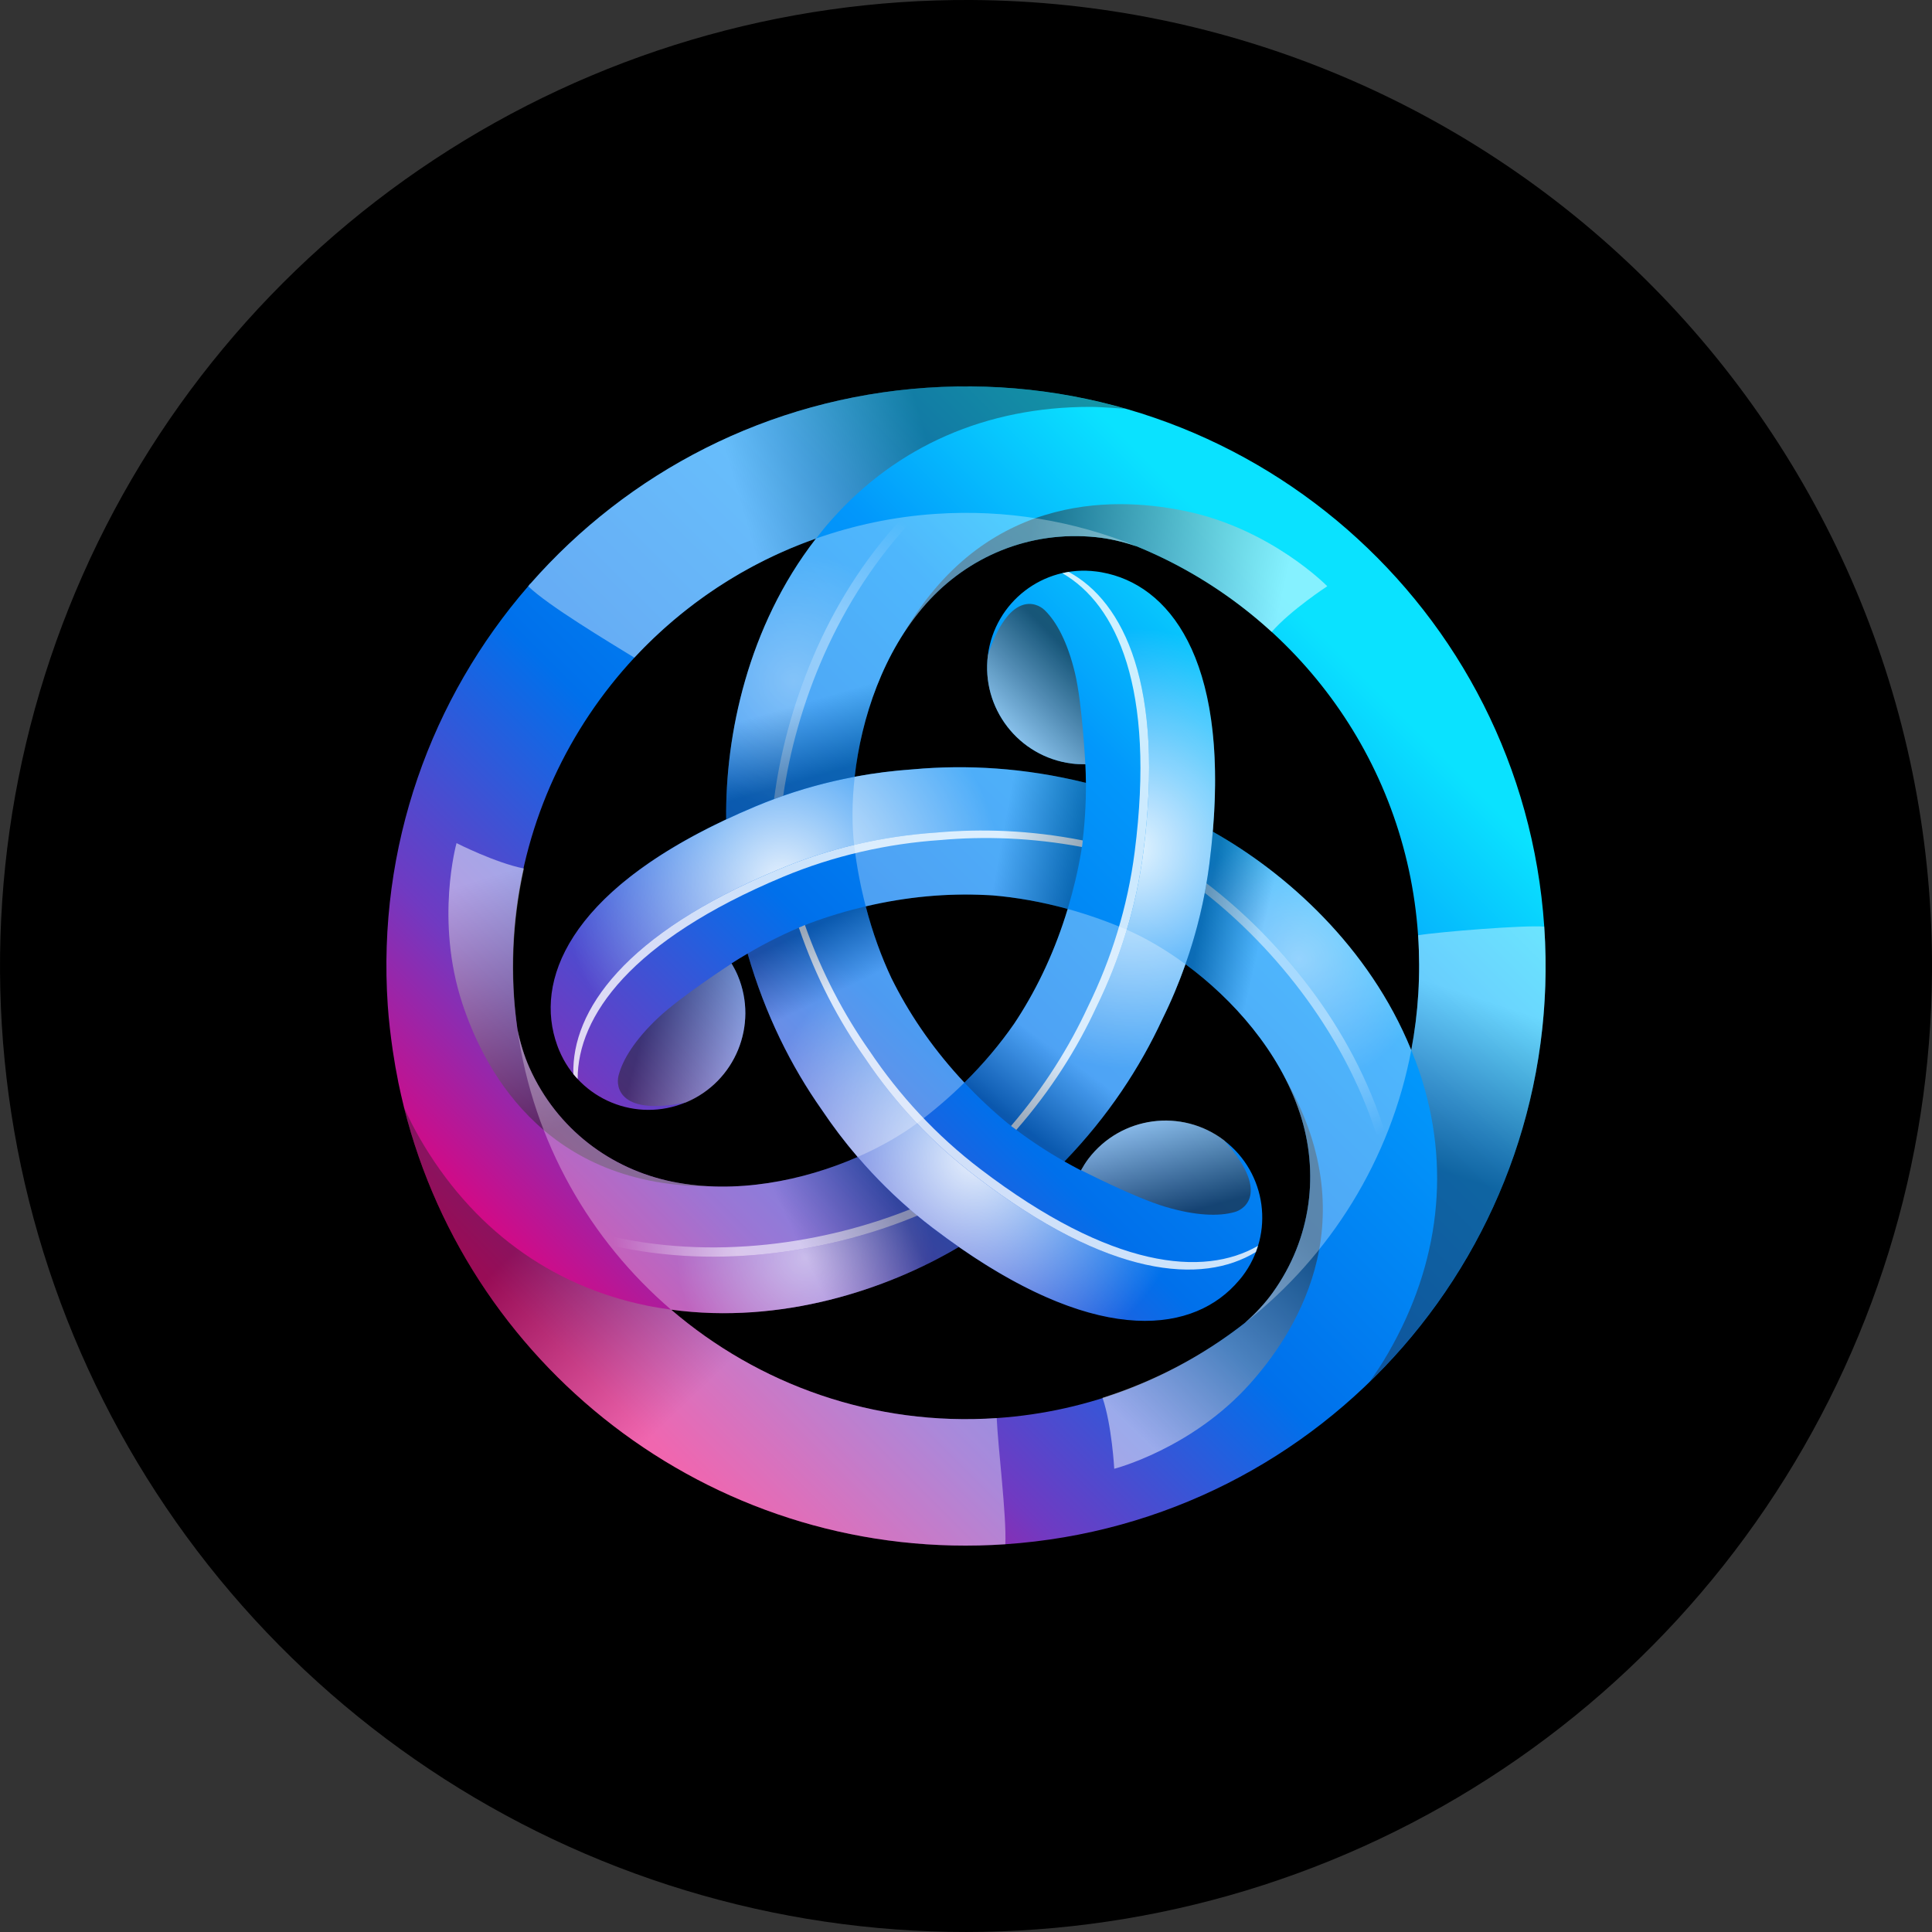 <svg viewBox="0 0 30 30" fill="none" xmlns="http://www.w3.org/2000/svg">
<rect x="0" y="0" width="30" height="30" fill="#333333" stroke="none"/>
<g clip-path="url(#clip0_1645_687)">
<path d="M30 15.09C29.982 18.057 29.085 20.951 27.422 23.408C25.759 25.865 23.405 27.773 20.657 28.892C17.91 30.011 14.892 30.29 11.986 29.694C9.079 29.098 6.415 27.653 4.33 25.543C2.245 23.432 0.833 20.751 0.271 17.838C-0.29 14.925 0.025 11.911 1.177 9.177C2.328 6.443 4.265 4.111 6.742 2.478C9.218 0.845 12.123 -0.018 15.09 2.43516e-05C17.06 0.012 19.008 0.411 20.823 1.176C22.639 1.941 24.286 3.056 25.67 4.457C27.055 5.858 28.15 7.518 28.893 9.343C29.636 11.167 30.012 13.12 30 15.09V15.09Z" fill="black"/>
<path d="M23.979 14.389C23.642 9.43 19.348 5.684 14.389 6.021C11.919 6.189 9.75 7.339 8.236 9.064L8.236 9.064L8.232 9.061C8.222 9.075 8.212 9.089 8.202 9.103C6.699 10.836 5.853 13.141 6.021 15.611C6.037 15.846 6.065 16.078 6.098 16.307C6.098 16.307 6.098 16.307 6.098 16.308C6.1 16.318 6.101 16.328 6.103 16.339C6.125 16.49 6.152 16.64 6.182 16.789C6.182 16.789 6.182 16.789 6.182 16.789C6.182 16.792 6.183 16.795 6.183 16.797C6.211 16.932 6.241 17.065 6.274 17.198L6.274 17.198C6.274 17.198 6.274 17.198 6.274 17.198C7.314 21.343 11.197 24.279 15.611 23.979C20.57 23.642 24.316 19.348 23.979 14.389ZM22.02 14.523C22.061 15.133 22.023 15.731 21.914 16.306C21.913 16.303 21.912 16.299 21.91 16.296V16.296C21.258 14.701 19.967 13.55 18.832 12.914C19.062 10.211 18.145 9.073 17.108 8.887C17.079 8.882 17.051 8.877 17.022 8.874C16.199 8.768 15.446 9.35 15.34 10.174C15.235 10.997 15.817 11.75 16.64 11.856C16.712 11.865 16.783 11.868 16.853 11.867C16.858 11.958 16.861 12.055 16.862 12.156C15.902 11.918 15.005 11.872 14.188 11.945C13.882 11.966 13.576 12.004 13.271 12.061C13.374 11.148 13.716 10.124 14.38 9.374C15.023 8.649 15.977 8.234 17.019 8.341C17.216 8.361 17.427 8.409 17.617 8.473C17.625 8.476 17.635 8.478 17.643 8.481C17.643 8.481 17.643 8.481 17.644 8.481C20.056 9.464 21.831 11.753 22.02 14.523ZM15.747 15.897C15.746 15.898 15.746 15.899 15.745 15.9C15.53 16.21 15.275 16.515 14.975 16.811C14.526 16.332 14.165 15.818 13.891 15.285C13.877 15.256 13.862 15.229 13.848 15.2C13.847 15.199 13.847 15.198 13.846 15.197C13.685 14.856 13.549 14.482 13.443 14.074C14.082 13.924 14.709 13.868 15.308 13.898C15.34 13.9 15.371 13.9 15.403 13.903C15.404 13.903 15.405 13.903 15.407 13.903C15.782 13.934 16.173 14.003 16.579 14.114C16.389 14.743 16.124 15.314 15.799 15.818C15.781 15.844 15.765 15.871 15.747 15.897ZM12.672 8.362C12.67 8.364 12.668 8.366 12.666 8.368V8.368C11.612 9.73 11.26 11.422 11.276 12.723C8.821 13.875 8.294 15.238 8.652 16.23C8.661 16.257 8.672 16.284 8.683 16.31C9.003 17.076 9.884 17.438 10.65 17.117C11.416 16.797 11.777 15.916 11.457 15.15C11.429 15.083 11.395 15.021 11.359 14.96C11.437 14.91 11.52 14.859 11.609 14.807C11.882 15.757 12.287 16.56 12.76 17.232C12.93 17.486 13.116 17.731 13.317 17.966C12.476 18.334 11.417 18.549 10.435 18.349C9.487 18.155 8.65 17.536 8.221 16.581C8.14 16.4 8.077 16.193 8.037 15.997C8.013 15.826 7.992 15.653 7.98 15.477C7.761 12.254 9.761 9.384 12.672 8.362ZM15.477 22.02C13.563 22.15 11.774 21.497 10.421 20.336C12.128 20.569 13.769 20.027 14.888 19.363C17.114 20.914 18.559 20.689 19.238 19.883C19.257 19.862 19.275 19.839 19.293 19.816C19.796 19.156 19.668 18.212 19.008 17.709C18.348 17.206 17.404 17.334 16.901 17.994C16.857 18.052 16.82 18.112 16.785 18.174C16.704 18.132 16.618 18.085 16.529 18.035C17.216 17.323 17.705 16.569 18.05 15.823C18.186 15.549 18.305 15.264 18.408 14.972C19.148 15.517 19.865 16.326 20.182 17.277C20.489 18.195 20.371 19.23 19.758 20.079C19.642 20.24 19.494 20.398 19.344 20.53C19.342 20.532 19.34 20.534 19.338 20.536C18.265 21.379 16.938 21.921 15.477 22.02Z" fill="url(#paint0_linear_1645_687)"/>
<path style="mix-blend-mode:overlay" opacity="0.9" d="M17.108 8.887C17.079 8.882 17.051 8.877 17.022 8.874C16.877 8.855 16.733 8.859 16.595 8.881C17.456 9.349 18.084 10.654 17.754 13.229C17.645 14.081 17.391 14.892 17.025 15.637C16.728 16.277 16.325 16.923 15.782 17.544C16.043 17.74 16.297 17.903 16.529 18.035C17.216 17.323 17.705 16.569 18.05 15.823C18.416 15.079 18.67 14.268 18.779 13.415C19.172 10.35 18.207 9.084 17.108 8.887Z" fill="url(#paint1_radial_1645_687)"/>
<g style="mix-blend-mode:overlay" opacity="0.8">
<path d="M17.754 13.229C18.084 10.654 17.456 9.349 16.595 8.881C16.562 8.886 16.529 8.893 16.496 8.901C17.339 9.385 17.945 10.689 17.619 13.229C17.51 14.081 17.257 14.892 16.891 15.637C16.604 16.256 16.216 16.88 15.7 17.483C15.728 17.504 15.755 17.524 15.782 17.544C16.325 16.923 16.728 16.277 17.025 15.637C17.391 14.892 17.645 14.081 17.754 13.229Z" fill="white"/>
</g>
<path style="mix-blend-mode:overlay" opacity="0.5" d="M14.481 19.067C14.4 19.005 14.323 18.941 14.245 18.876C12.974 19.406 11.213 19.739 9.464 19.333C9.75 19.698 10.07 20.035 10.421 20.336C12.128 20.569 13.769 20.027 14.888 19.363C14.755 19.27 14.62 19.172 14.481 19.067Z" fill="url(#paint2_radial_1645_687)"/>
<path style="mix-blend-mode:overlay" opacity="0.6" d="M14.245 18.876C14.206 18.844 14.167 18.812 14.129 18.779C12.848 19.291 11.079 19.597 9.334 19.162C9.376 19.219 9.42 19.277 9.464 19.333C11.213 19.739 12.974 19.406 14.245 18.876Z" fill="url(#paint3_linear_1645_687)"/>
<path style="mix-blend-mode:overlay" opacity="0.9" d="M8.652 16.231C8.662 16.258 8.672 16.285 8.683 16.312C8.74 16.447 8.815 16.57 8.903 16.678C8.878 15.698 9.694 14.502 12.089 13.501C12.882 13.169 13.711 12.983 14.539 12.928C15.242 12.865 16.003 12.891 16.812 13.05C16.851 12.727 16.866 12.425 16.864 12.158C15.904 11.92 15.006 11.873 14.188 11.947C13.36 12.002 12.531 12.188 11.738 12.52C8.887 13.712 8.273 15.18 8.652 16.231Z" fill="url(#paint4_radial_1645_687)"/>
<g style="mix-blend-mode:overlay" opacity="0.8">
<path d="M12.089 13.501C9.694 14.502 8.878 15.698 8.903 16.678C8.924 16.705 8.947 16.73 8.97 16.754C8.968 15.782 9.794 14.605 12.156 13.617C12.949 13.286 13.778 13.1 14.606 13.044C15.286 12.983 16.021 13.007 16.8 13.152C16.805 13.118 16.808 13.084 16.812 13.05C16.003 12.891 15.242 12.865 14.539 12.928C13.711 12.983 12.882 13.169 12.089 13.501Z" fill="white"/>
</g>
<path style="mix-blend-mode:overlay" opacity="0.4" d="M18.782 13.416C18.769 13.517 18.752 13.616 18.735 13.716C19.829 14.551 20.997 15.91 21.52 17.628C21.694 17.197 21.826 16.752 21.911 16.297C21.259 14.703 19.969 13.552 18.834 12.916C18.821 13.077 18.804 13.243 18.782 13.416Z" fill="url(#paint5_radial_1645_687)"/>
<path style="mix-blend-mode:overlay" opacity="0.5" d="M18.735 13.716C18.726 13.766 18.718 13.816 18.709 13.865C19.792 14.718 20.941 16.097 21.437 17.826C21.466 17.76 21.494 17.694 21.52 17.628C20.997 15.91 19.829 14.551 18.735 13.716Z" fill="url(#paint6_linear_1645_687)"/>
<path style="mix-blend-mode:overlay" opacity="0.9" d="M19.239 19.881C19.258 19.86 19.276 19.837 19.294 19.814C19.383 19.697 19.451 19.571 19.501 19.441C18.665 19.952 17.221 19.843 15.157 18.27C14.473 17.749 13.897 17.124 13.435 16.435C13.029 15.858 12.671 15.185 12.405 14.405C12.105 14.533 11.837 14.671 11.606 14.806C11.88 15.757 12.288 16.558 12.761 17.23C13.223 17.919 13.799 18.544 14.482 19.065C16.94 20.938 18.519 20.736 19.239 19.881Z" fill="url(#paint7_radial_1645_687)"/>
<g style="mix-blend-mode:overlay" opacity="0.8">
<path d="M15.157 18.27C17.221 19.843 18.665 19.952 19.501 19.441C19.513 19.409 19.524 19.377 19.534 19.345C18.692 19.832 17.26 19.706 15.224 18.154C14.54 17.633 13.964 17.008 13.502 16.319C13.11 15.761 12.763 15.112 12.499 14.365C12.467 14.378 12.436 14.391 12.405 14.405C12.671 15.185 13.029 15.858 13.435 16.435C13.897 17.124 14.473 17.749 15.157 18.27Z" fill="white"/>
</g>
<path style="mix-blend-mode:overlay" opacity="0.3" d="M11.736 12.517C11.83 12.478 11.925 12.443 12.02 12.407C12.196 11.042 12.789 9.35 14.015 8.039C13.556 8.104 13.104 8.213 12.667 8.366C11.613 9.728 11.261 11.42 11.277 12.721C11.424 12.652 11.576 12.584 11.736 12.517Z" fill="url(#paint8_radial_1645_687)"/>
<path style="mix-blend-mode:overlay" opacity="0.4" d="M12.02 12.407C12.067 12.39 12.115 12.372 12.162 12.355C12.359 10.991 12.979 9.306 14.228 8.012C14.157 8.02 14.086 8.029 14.015 8.039C12.789 9.35 12.196 11.042 12.02 12.407Z" fill="url(#paint9_linear_1645_687)"/>
<path style="mix-blend-mode:multiply" opacity="0.4" d="M14.389 6.021C11.919 6.189 9.75 7.339 8.236 9.064C8.225 9.077 8.214 9.09 8.202 9.103L8.202 9.103C8.497 9.395 9.46 9.972 9.85 10.212C10.617 9.388 11.58 8.745 12.672 8.362C12.748 8.263 12.827 8.166 12.911 8.072C13.927 6.925 15.316 6.318 16.926 6.318C17.105 6.318 17.47 6.347 17.478 6.348C16.502 6.067 15.461 5.948 14.389 6.021Z" fill="url(#paint10_linear_1645_687)"/>
<path style="mix-blend-mode:multiply" opacity="0.4" d="M15.477 22.02C13.563 22.15 11.774 21.497 10.421 20.336H10.421H10.421C10.295 20.319 10.169 20.299 10.043 20.273C8.541 19.966 7.321 19.067 6.516 17.672C6.427 17.517 6.347 17.359 6.274 17.198C7.314 21.343 11.197 24.279 15.611 23.979C15.63 23.524 15.496 22.47 15.477 22.02Z" fill="url(#paint11_linear_1645_687)"/>
<path style="mix-blend-mode:multiply" opacity="0.4" d="M23.979 14.389C23.702 14.361 22.352 14.468 22.02 14.523C22.061 15.133 22.023 15.731 21.914 16.306C21.961 16.42 22.005 16.536 22.045 16.655C22.53 18.109 22.361 19.615 21.556 21.009C21.468 21.162 21.373 21.308 21.272 21.448C21.27 21.451 21.268 21.454 21.266 21.456C21.266 21.456 21.27 21.453 21.273 21.45C23.101 19.672 24.166 17.133 23.979 14.389Z" fill="url(#paint12_linear_1645_687)"/>
<path style="mix-blend-mode:multiply" opacity="0.5" d="M17.019 8.341C17.216 8.361 17.427 8.409 17.617 8.473C17.625 8.476 17.635 8.478 17.643 8.481C17.643 8.481 17.643 8.481 17.644 8.481C18.42 8.797 19.13 9.249 19.743 9.809C19.744 9.81 19.745 9.811 19.747 9.812C20.042 9.474 20.61 9.103 20.61 9.103C20.61 9.103 19.74 8.213 18.408 7.936C17.476 7.743 15.373 7.555 14.047 9.812C14.047 9.812 14.052 9.807 14.06 9.8C14.158 9.652 14.262 9.507 14.38 9.374C15.023 8.65 15.977 8.234 17.019 8.341Z" fill="url(#paint13_linear_1645_687)"/>
<path style="mix-blend-mode:multiply" opacity="0.5" d="M19.758 20.078C19.642 20.239 19.494 20.397 19.344 20.529C19.337 20.535 19.331 20.542 19.324 20.548C19.324 20.548 19.324 20.549 19.324 20.549C18.662 21.063 17.915 21.452 17.125 21.703C17.123 21.703 17.121 21.704 17.12 21.705C17.265 22.129 17.302 22.807 17.302 22.807C17.302 22.807 18.508 22.498 19.413 21.483C20.047 20.773 21.261 19.045 19.97 16.769C19.97 16.769 19.971 16.776 19.974 16.786C20.053 16.945 20.126 17.107 20.182 17.276C20.488 18.195 20.371 19.229 19.758 20.078Z" fill="url(#paint14_linear_1645_687)"/>
<path style="mix-blend-mode:multiply" opacity="0.5" d="M8.224 16.583C8.143 16.402 8.08 16.196 8.04 15.999C8.038 15.991 8.036 15.981 8.034 15.972C8.034 15.972 8.034 15.972 8.033 15.972C7.919 15.142 7.956 14.301 8.134 13.491C8.134 13.489 8.134 13.487 8.135 13.486C7.694 13.399 7.089 13.092 7.089 13.092C7.089 13.092 6.753 14.291 7.179 15.582C7.478 16.487 8.367 18.401 10.984 18.422C10.984 18.422 10.977 18.419 10.967 18.416C10.79 18.405 10.613 18.387 10.439 18.352C9.49 18.158 8.653 17.539 8.224 16.583Z" fill="url(#paint15_linear_1645_687)"/>
<path style="mix-blend-mode:multiply" opacity="0.6" d="M16.64 11.856C16.712 11.865 16.783 11.868 16.853 11.867C16.853 11.867 16.806 10.931 16.692 10.451C16.577 9.972 16.407 9.654 16.221 9.474C16.088 9.345 15.667 9.185 15.34 10.174C15.235 10.997 15.817 11.75 16.64 11.856Z" fill="url(#paint16_linear_1645_687)"/>
<path style="mix-blend-mode:multiply" opacity="0.5" d="M11.457 15.152C11.429 15.085 11.396 15.022 11.36 14.962C11.36 14.962 10.573 15.47 10.215 15.809C9.857 16.149 9.667 16.454 9.604 16.705C9.559 16.885 9.63 17.33 10.65 17.119C11.416 16.798 11.777 15.918 11.457 15.152Z" fill="url(#paint17_linear_1645_687)"/>
<path style="mix-blend-mode:multiply" opacity="0.6" d="M16.902 17.991C16.858 18.049 16.821 18.11 16.787 18.171C16.787 18.171 17.62 18.598 18.093 18.738C18.566 18.879 18.926 18.891 19.174 18.82C19.353 18.769 19.702 18.485 19.009 17.707C18.349 17.204 17.406 17.331 16.902 17.991Z" fill="url(#paint18_linear_1645_687)"/>
<path style="mix-blend-mode:multiply" opacity="0.3" d="M16.579 14.114C16.389 14.743 16.124 15.314 15.799 15.818C15.781 15.844 15.765 15.871 15.747 15.897C15.746 15.898 15.746 15.899 15.745 15.9C15.53 16.21 15.275 16.515 14.975 16.811C15.181 17.03 15.404 17.242 15.649 17.443C15.956 17.686 16.257 17.881 16.529 18.035C17.216 17.323 17.705 16.569 18.05 15.823C18.186 15.549 18.305 15.264 18.408 14.972C18.091 14.739 17.771 14.554 17.475 14.428C17.169 14.297 16.871 14.195 16.579 14.114Z" fill="url(#paint19_linear_1645_687)"/>
<path style="mix-blend-mode:multiply" opacity="0.3" d="M10.421 20.337C12.128 20.569 13.769 20.027 14.888 19.363C14.755 19.27 14.62 19.172 14.481 19.067C14.05 18.738 13.661 18.368 13.317 17.966C12.476 18.334 11.417 18.549 10.436 18.349C9.487 18.155 8.65 17.536 8.221 16.581C8.14 16.4 8.077 16.193 8.037 15.997C8.285 17.737 9.163 19.257 10.421 20.337Z" fill="url(#paint20_linear_1645_687)"/>
<path style="mix-blend-mode:multiply" opacity="0.3" d="M14.975 16.811C14.526 16.332 14.165 15.817 13.891 15.285C13.877 15.256 13.862 15.229 13.848 15.2C13.847 15.199 13.847 15.198 13.846 15.197C13.685 14.856 13.549 14.482 13.443 14.074C13.15 14.143 12.856 14.23 12.56 14.341C12.197 14.485 11.878 14.648 11.609 14.807C11.883 15.757 12.287 16.56 12.76 17.232C12.93 17.486 13.116 17.731 13.317 17.965C13.678 17.808 13.999 17.622 14.257 17.429C14.522 17.23 14.76 17.023 14.975 16.811Z" fill="url(#paint21_linear_1645_687)"/>
<path style="mix-blend-mode:multiply" opacity="0.3" d="M12.666 8.368C11.612 9.73 11.26 11.422 11.276 12.723C11.423 12.654 11.576 12.585 11.737 12.518C12.238 12.309 12.752 12.158 13.272 12.061C13.374 11.149 13.716 10.124 14.38 9.374C15.023 8.65 15.977 8.234 17.019 8.341C17.216 8.361 17.427 8.409 17.617 8.473C17.625 8.476 17.635 8.478 17.643 8.481C17.643 8.481 17.643 8.481 17.644 8.481C16.684 8.09 15.624 7.905 14.523 7.98C13.876 8.024 13.256 8.157 12.672 8.362C12.67 8.364 12.668 8.366 12.666 8.368V8.368Z" fill="url(#paint22_linear_1645_687)"/>
<path style="mix-blend-mode:multiply" opacity="0.3" d="M21.91 16.296C21.258 14.701 19.967 13.55 18.832 12.914C18.819 13.075 18.801 13.242 18.779 13.415C18.71 13.953 18.584 14.474 18.408 14.972C19.148 15.517 19.865 16.326 20.182 17.277C20.489 18.196 20.371 19.23 19.758 20.079C19.642 20.24 19.494 20.398 19.344 20.53C19.342 20.532 19.34 20.534 19.338 20.536C20.659 19.498 21.594 18.001 21.914 16.306C21.913 16.303 21.912 16.299 21.91 16.296V16.296Z" fill="url(#paint23_linear_1645_687)"/>
<path style="mix-blend-mode:multiply" opacity="0.3" d="M13.266 13.143C13.306 13.473 13.367 13.782 13.443 14.074C14.082 13.924 14.71 13.869 15.308 13.898C15.34 13.9 15.371 13.9 15.403 13.903C15.404 13.903 15.405 13.903 15.407 13.903C15.782 13.934 16.174 14.003 16.579 14.114C16.665 13.827 16.738 13.528 16.79 13.216C16.846 12.828 16.864 12.469 16.862 12.156C15.902 11.918 15.005 11.872 14.188 11.945C13.882 11.966 13.576 12.004 13.272 12.061C13.228 12.453 13.227 12.824 13.266 13.143Z" fill="url(#paint24_linear_1645_687)"/>
</g>
<defs>
<linearGradient id="paint0_linear_1645_687" x1="8.858" y1="21.142" x2="20.334" y2="9.666" gradientUnits="userSpaceOnUse">
<stop offset="0.001" stop-color="#E6007A"/>
<stop offset="0.207" stop-color="#703AC2"/>
<stop offset="0.456" stop-color="#0070EB"/>
<stop offset="0.768" stop-color="#0297FB"/>
<stop offset="1" stop-color="#0AE2FF"/>
</linearGradient>
<radialGradient id="paint1_radial_1645_687" cx="0" cy="0" r="1" gradientUnits="userSpaceOnUse" gradientTransform="translate(17.565 13.178) scale(3.422 3.422)">
<stop stop-color="white"/>
<stop offset="1" stop-color="white" stop-opacity="0"/>
</radialGradient>
<radialGradient id="paint2_radial_1645_687" cx="0" cy="0" r="1" gradientUnits="userSpaceOnUse" gradientTransform="translate(12.507 19.526) scale(1.991)">
<stop stop-color="white"/>
<stop offset="1" stop-color="white" stop-opacity="0"/>
</radialGradient>
<linearGradient id="paint3_linear_1645_687" x1="9.519" y1="19.19" x2="11.438" y2="19.163" gradientUnits="userSpaceOnUse">
<stop stop-color="white" stop-opacity="0"/>
<stop offset="1" stop-color="white"/>
</linearGradient>
<radialGradient id="paint4_radial_1645_687" cx="0" cy="0" r="1" gradientUnits="userSpaceOnUse" gradientTransform="translate(12.139 13.689) rotate(-120) scale(3.422)">
<stop stop-color="white"/>
<stop offset="1" stop-color="white" stop-opacity="0"/>
</radialGradient>
<radialGradient id="paint5_radial_1645_687" cx="0" cy="0" r="1" gradientUnits="userSpaceOnUse" gradientTransform="translate(20.166 14.896) rotate(-120) scale(1.991)">
<stop stop-color="white"/>
<stop offset="1" stop-color="white" stop-opacity="0"/>
</radialGradient>
<linearGradient id="paint6_linear_1645_687" x1="21.369" y1="17.651" x2="20.386" y2="16.003" gradientUnits="userSpaceOnUse">
<stop stop-color="white" stop-opacity="0"/>
<stop offset="1" stop-color="white"/>
</linearGradient>
<radialGradient id="paint7_radial_1645_687" cx="0" cy="0" r="1" gradientUnits="userSpaceOnUse" gradientTransform="translate(15.133 17.974) rotate(120) scale(3.422)">
<stop stop-color="white"/>
<stop offset="1" stop-color="white" stop-opacity="0"/>
</radialGradient>
<radialGradient id="paint8_radial_1645_687" cx="0" cy="0" r="1" gradientUnits="userSpaceOnUse" gradientTransform="translate(12.326 10.578) rotate(120) scale(1.991)">
<stop stop-color="white"/>
<stop offset="1" stop-color="white" stop-opacity="0"/>
</radialGradient>
<linearGradient id="paint9_linear_1645_687" x1="14.111" y1="8.159" x2="13.175" y2="9.834" gradientUnits="userSpaceOnUse">
<stop stop-color="white" stop-opacity="0"/>
<stop offset="1" stop-color="white"/>
</linearGradient>
<linearGradient id="paint10_linear_1645_687" x1="14.529" y1="7.307" x2="11.597" y2="8.16" gradientUnits="userSpaceOnUse">
<stop stop-color="#231F20"/>
<stop offset="1" stop-color="white"/>
</linearGradient>
<linearGradient id="paint11_linear_1645_687" x1="8.988" y1="18.489" x2="11.44" y2="21.048" gradientUnits="userSpaceOnUse">
<stop stop-color="#231F20"/>
<stop offset="1" stop-color="white"/>
</linearGradient>
<linearGradient id="paint12_linear_1645_687" x1="22.149" y1="18.104" x2="23.002" y2="15.509" gradientUnits="userSpaceOnUse">
<stop stop-color="#231F20"/>
<stop offset="1" stop-color="white"/>
</linearGradient>
<linearGradient id="paint13_linear_1645_687" x1="15.864" y1="8.791" x2="19.796" y2="9.691" gradientUnits="userSpaceOnUse">
<stop stop-color="#231F20"/>
<stop offset="1" stop-color="white"/>
</linearGradient>
<linearGradient id="paint14_linear_1645_687" x1="19.945" y1="18.853" x2="17.2" y2="21.808" gradientUnits="userSpaceOnUse">
<stop stop-color="#231F20"/>
<stop offset="1" stop-color="white"/>
</linearGradient>
<linearGradient id="paint15_linear_1645_687" x1="9.191" y1="17.358" x2="8.005" y2="13.504" gradientUnits="userSpaceOnUse">
<stop stop-color="#231F20"/>
<stop offset="1" stop-color="white"/>
</linearGradient>
<linearGradient id="paint16_linear_1645_687" x1="16.724" y1="10.24" x2="15.48" y2="11.484" gradientUnits="userSpaceOnUse">
<stop stop-color="#231F20"/>
<stop offset="1" stop-color="white"/>
</linearGradient>
<linearGradient id="paint17_linear_1645_687" x1="10.016" y1="15.887" x2="11.715" y2="16.342" gradientUnits="userSpaceOnUse">
<stop stop-color="#231F20"/>
<stop offset="1" stop-color="white"/>
</linearGradient>
<linearGradient id="paint18_linear_1645_687" x1="18.26" y1="18.872" x2="17.804" y2="17.173" gradientUnits="userSpaceOnUse">
<stop stop-color="#231F20"/>
<stop offset="1" stop-color="white"/>
</linearGradient>
<linearGradient id="paint19_linear_1645_687" x1="15.673" y1="17.361" x2="16.419" y2="16.331" gradientUnits="userSpaceOnUse">
<stop stop-color="#231F20"/>
<stop offset="1" stop-color="white"/>
</linearGradient>
<linearGradient id="paint20_linear_1645_687" x1="13.103" y1="16.915" x2="11.611" y2="17.626" gradientUnits="userSpaceOnUse">
<stop stop-color="#231F20"/>
<stop offset="1" stop-color="white"/>
</linearGradient>
<linearGradient id="paint21_linear_1645_687" x1="12.562" y1="14.43" x2="13.024" y2="15.39" gradientUnits="userSpaceOnUse">
<stop stop-color="#231F20"/>
<stop offset="1" stop-color="white"/>
</linearGradient>
<linearGradient id="paint22_linear_1645_687" x1="14.711" y1="11.467" x2="14.391" y2="10.365" gradientUnits="userSpaceOnUse">
<stop stop-color="#231F20"/>
<stop offset="1" stop-color="white"/>
</linearGradient>
<linearGradient id="paint23_linear_1645_687" x1="18.158" y1="16.511" x2="19.082" y2="16.724" gradientUnits="userSpaceOnUse">
<stop stop-color="#231F20"/>
<stop offset="1" stop-color="white"/>
</linearGradient>
<linearGradient id="paint24_linear_1645_687" x1="16.708" y1="13.389" x2="15.535" y2="13.176" gradientUnits="userSpaceOnUse">
<stop stop-color="#231F20"/>
<stop offset="1" stop-color="white"/>
</linearGradient>
<clipPath id="clip0_1645_687">
<rect width="30" height="30" fill="white"/>
</clipPath>
</defs>
</svg>
